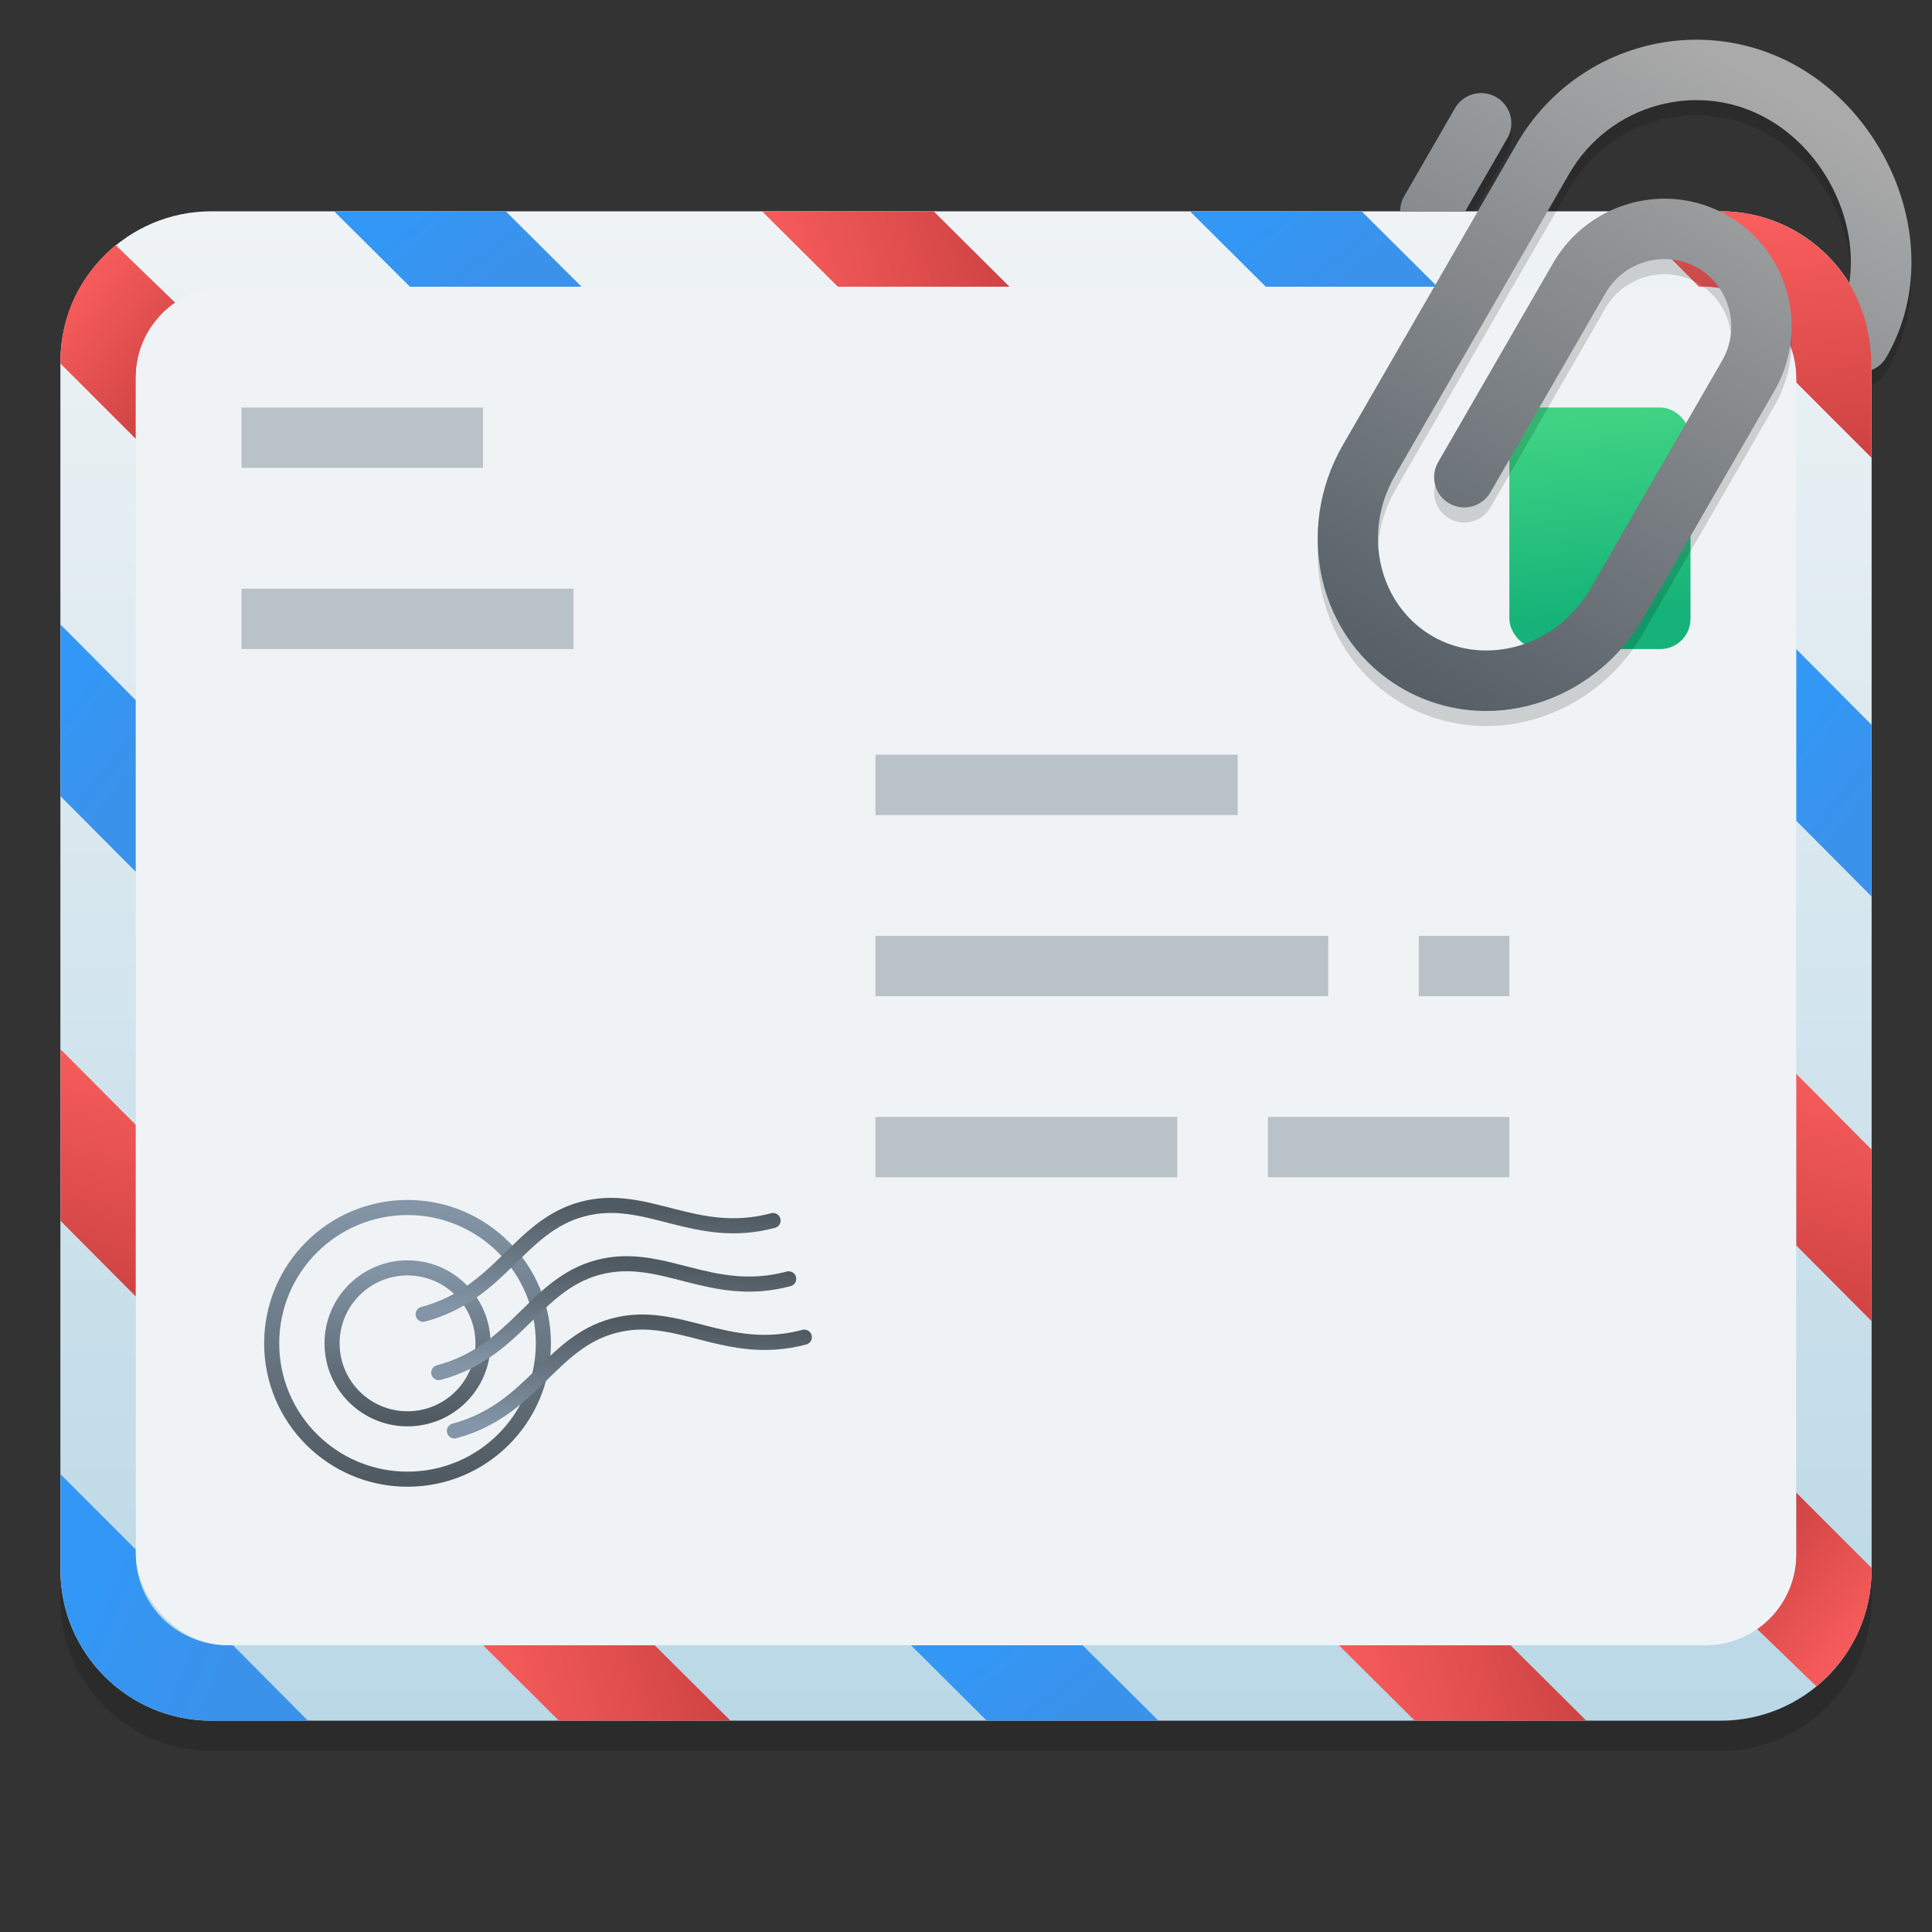 <svg width="128" height="128" viewBox="0 0 128 128" fill="none" xmlns="http://www.w3.org/2000/svg">
<rect x="0" y="0" width="128" height="128" fill="#333333" stroke="none"/>
<g clip-path="url(#clip0_1364_571)">
<path d="M124 106V26C124 20.477 119.523 16 114 16H14C8.477 16 4 20.477 4 26V106C4 111.523 8.477 116 14 116H114C119.523 116 124 111.523 124 106Z" fill="black" fill-opacity="0.15"/>
<path d="M124 104V24C124 18.477 119.523 14 114 14H14C8.477 14 4 18.477 4 24V104C4 109.523 8.477 114 14 114H114C119.523 114 124 109.523 124 104Z" fill="url(#paint0_linear_1364_571)"/>
<path d="M4 24.079L9 29.079L9 25.044C9 21.658 11.612 20.058 11.612 20.058L7.655 16.231C6.635 17.131 4 19.5 4 24.079Z" fill="url(#paint1_linear_1364_571)"/>
<path d="M124 103.882L119 98.882L119 102.917C119 106.303 116.388 107.903 116.388 107.903L120.346 111.73C121.365 110.83 124 108.461 124 103.882Z" fill="url(#paint2_linear_1364_571)"/>
<path d="M22.144 14.007H33.514L38.534 19H27.164L22.144 14.007Z" fill="url(#paint3_linear_1364_571)"/>
<path d="M78.846 14.007H90.216L95.236 19H83.866L78.846 14.007Z" fill="url(#paint4_linear_1364_571)"/>
<path d="M60.351 109H71.722L76.742 113.993H65.371L60.351 109Z" fill="url(#paint5_linear_1364_571)"/>
<path d="M119 43L119 54.371L123.993 59.391L123.993 48.02L119 43Z" fill="url(#paint6_linear_1364_571)"/>
<path d="M4.007 41.375L4.007 52.746L9 57.766L9 46.395L4.007 41.375Z" fill="url(#paint7_linear_1364_571)"/>
<path d="M119 71.136L119 82.507L123.993 87.527L123.993 76.156L119 71.136Z" fill="url(#paint8_linear_1364_571)"/>
<path d="M4.007 69.51L4.007 80.881L9 85.901L9 74.531L4.007 69.51Z" fill="url(#paint9_linear_1364_571)"/>
<path d="M4.009 104V97.671L9.001 102.663V102.974C9.001 106.288 11.687 108.974 15.001 108.974H15.406L20.398 114H14.009C8.486 114 4.009 109.523 4.009 104Z" fill="url(#paint10_linear_1364_571)"/>
<path d="M123.993 24V30.329L119.001 25.337V25.026C119.001 21.712 116.315 19.026 113.001 19.026H112.596L107.604 14H113.993C119.516 14 123.993 18.477 123.993 24Z" fill="url(#paint11_linear_1364_571)"/>
<path d="M50.495 14.007H61.865L66.885 19H55.515L50.495 14.007Z" fill="url(#paint12_linear_1364_571)"/>
<path d="M32 109H43.371L48.391 113.993H37.02L32 109Z" fill="url(#paint13_linear_1364_571)"/>
<path d="M88.702 109H100.072L105.092 113.993H93.722L88.702 109Z" fill="url(#paint14_linear_1364_571)"/>
<rect x="9" y="19" width="110" height="90" rx="6" fill="#EFF3F5"/>
<rect x="100" y="27" width="12" height="16" rx="2" fill="url(#paint15_linear_1364_571)"/>
<rect x="82" y="50" width="4" height="24" transform="rotate(90 82 50)" fill="#B9C3C7"/>
<rect x="32" y="27" width="4" height="16" transform="rotate(90 32 27)" fill="#B9C3C7"/>
<rect x="78" y="74" width="4" height="20" transform="rotate(90 78 74)" fill="#B9C3C7"/>
<rect x="100" y="74" width="4" height="16" transform="rotate(90 100 74)" fill="#B9C3C7"/>
<rect x="88" y="62" width="4" height="30" transform="rotate(90 88 62)" fill="#B9C3C7"/>
<rect x="38" y="39" width="4" height="22" transform="rotate(90 38 39)" fill="#B9C3C7"/>
<rect x="100" y="62" width="4" height="6" transform="rotate(90 100 62)" fill="#B9C3C7"/>
<circle cx="27" cy="89" r="9" stroke="url(#paint16_linear_1364_571)"/>
<circle cx="27" cy="89" r="5" stroke="url(#paint17_linear_1364_571)"/>
<path d="M28.035 87.075C33.214 85.688 34.343 81.244 38.591 80.106C42.84 78.968 46.039 82.251 51.218 80.864" stroke="url(#paint18_linear_1364_571)" stroke-linecap="round"/>
<path d="M29.071 90.939C34.249 89.551 35.378 85.108 39.626 83.969C43.875 82.831 47.074 86.115 52.253 84.727" stroke="url(#paint19_linear_1364_571)" stroke-linecap="round"/>
<path d="M30.106 94.803C35.285 93.415 36.413 88.972 40.662 87.833C44.91 86.695 48.109 89.979 53.288 88.591" stroke="url(#paint20_linear_1364_571)" stroke-linecap="round"/>
<path d="M99.862 10.166C100.415 9.21 100.087 7.987 99.13 7.434C98.174 6.882 96.951 7.21 96.398 8.166L93.03 14L97.649 14L99.862 10.166Z" fill="black" fill-opacity="0.15"/>
<path d="M103.954 12.528C106.651 7.856 112.574 6.26 117.17 8.913C120.754 10.982 122.862 15.15 122.602 19C122.602 19 123 19.5 123.5 21C124.062 22.686 124 25.145 124 25.519C124.397 25.357 124.746 25.067 124.977 24.666C128.866 17.931 125.52 9.115 119.17 5.449C112.633 1.675 104.275 3.971 100.49 10.528L88.968 30.485C85.705 36.136 87.335 43.398 92.912 46.618C98.49 49.839 105.594 47.619 108.857 41.967L117.552 26.906C119.897 22.844 118.545 17.639 114.482 15.293C110.419 12.947 105.235 14.379 102.89 18.441L95.281 31.619C94.729 32.576 95.056 33.799 96.013 34.351C96.969 34.904 98.193 34.576 98.745 33.619L106.354 20.441C107.61 18.264 110.36 17.532 112.482 18.757C114.603 19.982 115.345 22.729 114.088 24.906L105.392 39.967C103.133 43.882 98.406 45.171 94.912 43.154C91.419 41.137 90.172 36.399 92.432 32.485L103.954 12.528Z" fill="black" fill-opacity="0.15"/>
<path d="M99.862 9.166C100.415 8.21 100.087 6.987 99.13 6.434C98.174 5.882 96.951 6.21 96.398 7.166L93.03 13C92.848 13.316 92.762 13.66 92.762 14L97.072 14L99.862 9.166Z" fill="url(#paint21_linear_1364_571)"/>
<path d="M103.954 11.528C106.651 6.856 112.574 5.26 117.17 7.913C121.001 10.125 123.146 14.734 122.515 18.79C122.676 19.027 123.1 19.8 123.5 21C123.9 22.2 124 23.846 124 24.519C124.397 24.357 124.746 24.067 124.977 23.666C128.866 16.931 125.52 8.115 119.17 4.449C112.633 0.675 104.275 2.971 100.49 9.528L88.968 29.485C85.705 35.136 87.335 42.398 92.912 45.618C98.49 48.839 105.594 46.619 108.857 40.967L117.552 25.906C119.897 21.844 118.545 16.639 114.482 14.293C110.419 11.947 105.235 13.379 102.89 17.441L95.281 30.619C94.729 31.576 95.056 32.799 96.013 33.351C96.969 33.904 98.193 33.576 98.745 32.619L106.354 19.441C107.61 17.264 110.36 16.532 112.482 17.757C114.603 18.982 115.345 21.729 114.088 23.906L105.392 38.967C103.133 42.882 98.406 44.171 94.912 42.154C91.419 40.137 90.172 35.399 92.432 31.485L103.954 11.528Z" fill="url(#paint22_linear_1364_571)"/>
</g>
<defs>
<linearGradient id="paint0_linear_1364_571" x1="64" y1="14" x2="64" y2="114" gradientUnits="userSpaceOnUse">
<stop stop-color="#EFF3F5"/>
<stop offset="1" stop-color="#BAD8E6"/>
</linearGradient>
<linearGradient id="paint1_linear_1364_571" x1="4.1" y1="19.606" x2="12.107" y2="26.101" gradientUnits="userSpaceOnUse">
<stop stop-color="#F95D5D"/>
<stop offset="1" stop-color="#CD4242"/>
</linearGradient>
<linearGradient id="paint2_linear_1364_571" x1="123.9" y1="108.355" x2="115.894" y2="101.86" gradientUnits="userSpaceOnUse">
<stop stop-color="#F95D5D"/>
<stop offset="1" stop-color="#CD4242"/>
</linearGradient>
<linearGradient id="paint3_linear_1364_571" x1="27.407" y1="14.007" x2="31.669" y2="19.451" gradientUnits="userSpaceOnUse">
<stop stop-color="#3397F5"/>
<stop offset="1" stop-color="#3B92EB"/>
</linearGradient>
<linearGradient id="paint4_linear_1364_571" x1="84.109" y1="14.007" x2="88.371" y2="19.451" gradientUnits="userSpaceOnUse">
<stop stop-color="#3397F5"/>
<stop offset="1" stop-color="#3B92EB"/>
</linearGradient>
<linearGradient id="paint5_linear_1364_571" x1="65.615" y1="109" x2="69.877" y2="114.444" gradientUnits="userSpaceOnUse">
<stop stop-color="#3397F5"/>
<stop offset="1" stop-color="#3B92EB"/>
</linearGradient>
<linearGradient id="paint6_linear_1364_571" x1="119" y1="48.264" x2="124.444" y2="52.526" gradientUnits="userSpaceOnUse">
<stop stop-color="#3397F5"/>
<stop offset="1" stop-color="#3B92EB"/>
</linearGradient>
<linearGradient id="paint7_linear_1364_571" x1="4.007" y1="46.639" x2="9.451" y2="50.901" gradientUnits="userSpaceOnUse">
<stop stop-color="#3397F5"/>
<stop offset="1" stop-color="#3B92EB"/>
</linearGradient>
<linearGradient id="paint8_linear_1364_571" x1="122.031" y1="70.987" x2="117.658" y2="86.634" gradientUnits="userSpaceOnUse">
<stop stop-color="#F95D5D"/>
<stop offset="1" stop-color="#CD4242"/>
</linearGradient>
<linearGradient id="paint9_linear_1364_571" x1="7.037" y1="69.362" x2="2.664" y2="85.009" gradientUnits="userSpaceOnUse">
<stop stop-color="#F95D5D"/>
<stop offset="1" stop-color="#CD4242"/>
</linearGradient>
<linearGradient id="paint10_linear_1364_571" x1="9.272" y1="97.671" x2="19.003" y2="101.472" gradientUnits="userSpaceOnUse">
<stop stop-color="#3397F5"/>
<stop offset="1" stop-color="#3B92EB"/>
</linearGradient>
<linearGradient id="paint11_linear_1364_571" x1="114.238" y1="14.808" x2="115.628" y2="31.075" gradientUnits="userSpaceOnUse">
<stop stop-color="#F95D5D"/>
<stop offset="1" stop-color="#CD4242"/>
</linearGradient>
<linearGradient id="paint12_linear_1364_571" x1="50.346" y1="17.037" x2="65.993" y2="12.664" gradientUnits="userSpaceOnUse">
<stop stop-color="#F95D5D"/>
<stop offset="1" stop-color="#CD4242"/>
</linearGradient>
<linearGradient id="paint13_linear_1364_571" x1="31.851" y1="112.031" x2="47.498" y2="107.658" gradientUnits="userSpaceOnUse">
<stop stop-color="#F95D5D"/>
<stop offset="1" stop-color="#CD4242"/>
</linearGradient>
<linearGradient id="paint14_linear_1364_571" x1="88.553" y1="112.031" x2="104.2" y2="107.658" gradientUnits="userSpaceOnUse">
<stop stop-color="#F95D5D"/>
<stop offset="1" stop-color="#CD4242"/>
</linearGradient>
<linearGradient id="paint15_linear_1364_571" x1="105.294" y1="27.699" x2="106.667" y2="40.874" gradientUnits="userSpaceOnUse">
<stop stop-color="#3FD383"/>
<stop offset="1" stop-color="#15B279"/>
</linearGradient>
<linearGradient id="paint16_linear_1364_571" x1="27" y1="98" x2="27" y2="80" gradientUnits="userSpaceOnUse">
<stop stop-color="#505A62"/>
<stop offset="1" stop-color="#8395A6"/>
</linearGradient>
<linearGradient id="paint17_linear_1364_571" x1="27" y1="94" x2="27" y2="84" gradientUnits="userSpaceOnUse">
<stop stop-color="#505A62"/>
<stop offset="1" stop-color="#8395A6"/>
</linearGradient>
<linearGradient id="paint18_linear_1364_571" x1="50" y1="80.5" x2="49.579" y2="87.727" gradientUnits="userSpaceOnUse">
<stop stop-color="#505A62"/>
<stop offset="1" stop-color="#8395A6"/>
</linearGradient>
<linearGradient id="paint19_linear_1364_571" x1="51.035" y1="84.364" x2="50.614" y2="91.591" gradientUnits="userSpaceOnUse">
<stop stop-color="#505A62"/>
<stop offset="1" stop-color="#8395A6"/>
</linearGradient>
<linearGradient id="paint20_linear_1364_571" x1="52.071" y1="88.227" x2="51.65" y2="95.455" gradientUnits="userSpaceOnUse">
<stop stop-color="#505A62"/>
<stop offset="1" stop-color="#8395A6"/>
</linearGradient>
<linearGradient id="paint21_linear_1364_571" x1="117.423" y1="5.75" x2="92.423" y2="49.051" gradientUnits="userSpaceOnUse">
<stop stop-color="#AAAAAA"/>
<stop offset="1" stop-color="#505A62"/>
</linearGradient>
<linearGradient id="paint22_linear_1364_571" x1="117.423" y1="5.75" x2="92.423" y2="49.051" gradientUnits="userSpaceOnUse">
<stop stop-color="#AAAAAA"/>
<stop offset="1" stop-color="#505A62"/>
</linearGradient>
<clipPath id="clip0_1364_571">
<rect width="128" height="128" fill="white"/>
</clipPath>
</defs>
</svg>
